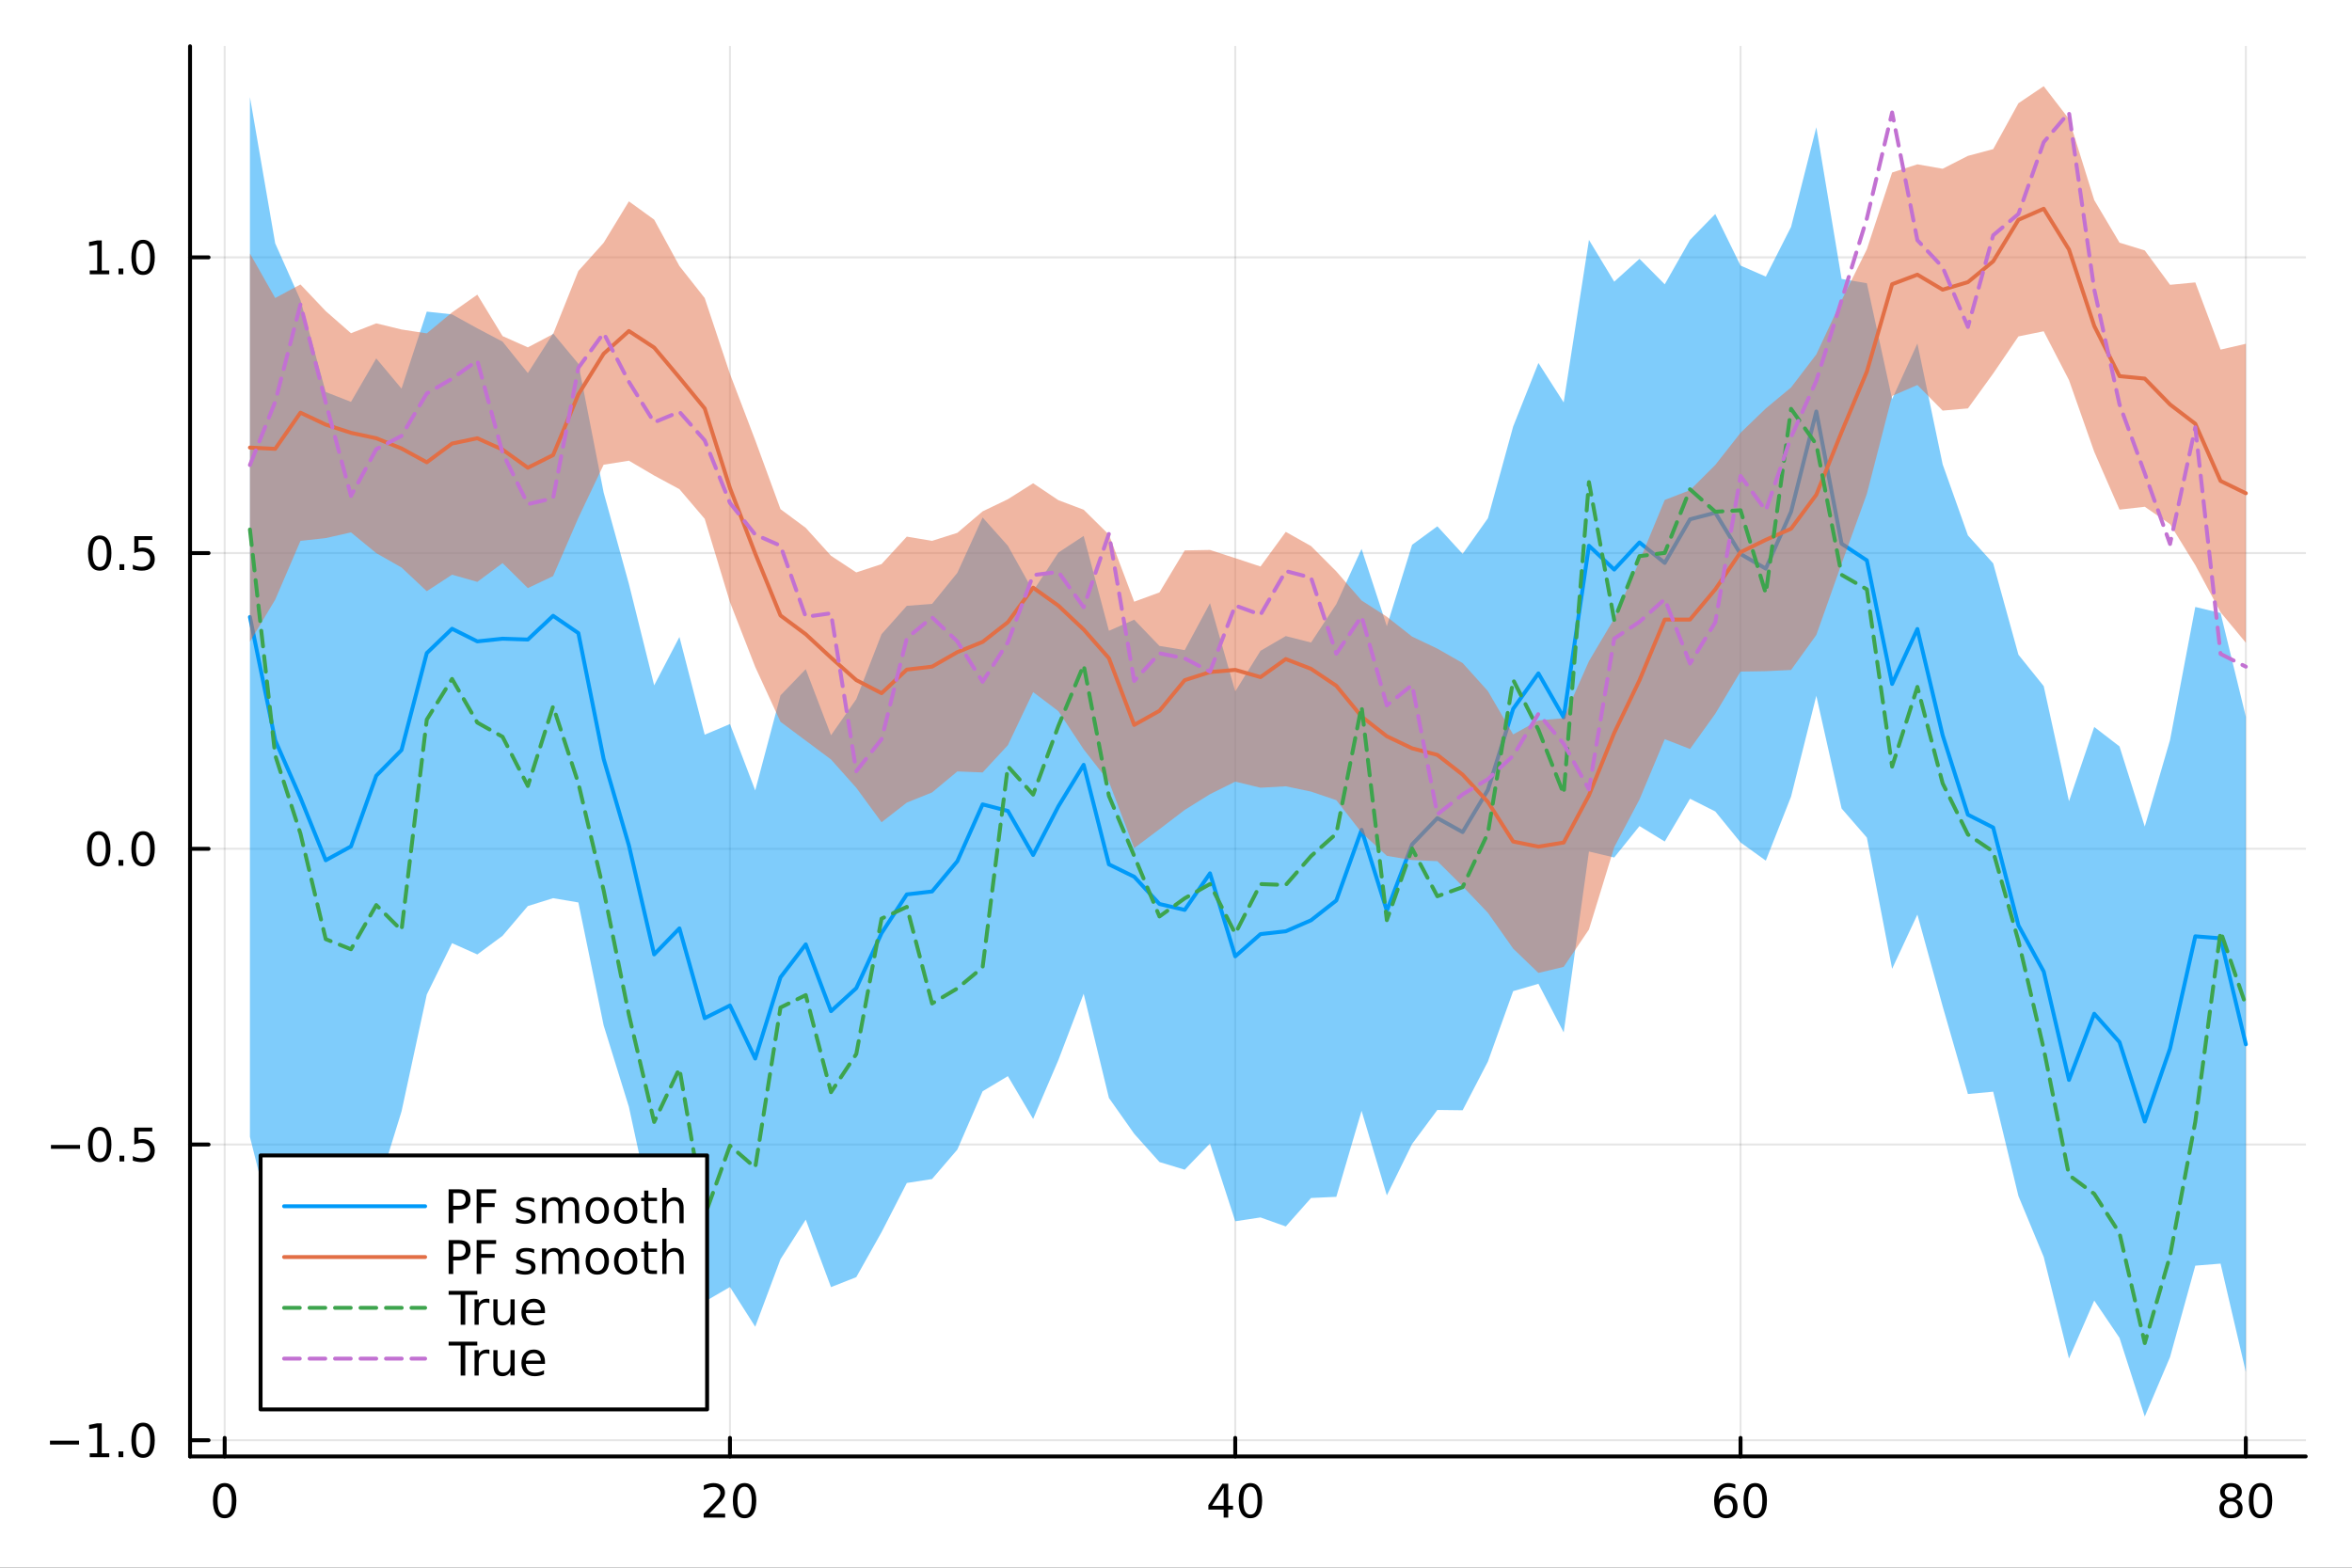 <?xml version="1.0" encoding="utf-8"?>
<svg xmlns="http://www.w3.org/2000/svg" xmlns:xlink="http://www.w3.org/1999/xlink" width="600" height="400" viewBox="0 0 2400 1600">
<rect x="0" y="0" width="2400" height="1600" fill="#333333" stroke="none"/>
<defs>
  <clipPath id="clip990">
    <rect x="0" y="0" width="2400" height="1600"/>
  </clipPath>
</defs>
<path clip-path="url(#clip990)" d="M0 1600 L2400 1600 L2400 0 L0 0  Z" fill="#ffffff" fill-rule="evenodd" fill-opacity="1"/>
<defs>
  <clipPath id="clip991">
    <rect x="480" y="0" width="1681" height="1600"/>
  </clipPath>
</defs>
<path clip-path="url(#clip990)" d="M193.936 1486.45 L2352.76 1486.45 L2352.76 47.244 L193.936 47.244  Z" fill="#ffffff" fill-rule="evenodd" fill-opacity="1"/>
<defs>
  <clipPath id="clip992">
    <rect x="193" y="47" width="2160" height="1440"/>
  </clipPath>
</defs>
<polyline clip-path="url(#clip992)" style="stroke:#000000; stroke-linecap:round; stroke-linejoin:round; stroke-width:2; stroke-opacity:0.1; fill:none" points="229.255,1486.45 229.255,47.244 "/>
<polyline clip-path="url(#clip992)" style="stroke:#000000; stroke-linecap:round; stroke-linejoin:round; stroke-width:2; stroke-opacity:0.1; fill:none" points="744.855,1486.45 744.855,47.244 "/>
<polyline clip-path="url(#clip992)" style="stroke:#000000; stroke-linecap:round; stroke-linejoin:round; stroke-width:2; stroke-opacity:0.1; fill:none" points="1260.46,1486.45 1260.46,47.244 "/>
<polyline clip-path="url(#clip992)" style="stroke:#000000; stroke-linecap:round; stroke-linejoin:round; stroke-width:2; stroke-opacity:0.1; fill:none" points="1776.06,1486.45 1776.06,47.244 "/>
<polyline clip-path="url(#clip992)" style="stroke:#000000; stroke-linecap:round; stroke-linejoin:round; stroke-width:2; stroke-opacity:0.1; fill:none" points="2291.66,1486.45 2291.66,47.244 "/>
<polyline clip-path="url(#clip992)" style="stroke:#000000; stroke-linecap:round; stroke-linejoin:round; stroke-width:2; stroke-opacity:0.1; fill:none" points="193.936,1469.93 2352.76,1469.93 "/>
<polyline clip-path="url(#clip992)" style="stroke:#000000; stroke-linecap:round; stroke-linejoin:round; stroke-width:2; stroke-opacity:0.1; fill:none" points="193.936,1168.11 2352.76,1168.11 "/>
<polyline clip-path="url(#clip992)" style="stroke:#000000; stroke-linecap:round; stroke-linejoin:round; stroke-width:2; stroke-opacity:0.1; fill:none" points="193.936,866.292 2352.76,866.292 "/>
<polyline clip-path="url(#clip992)" style="stroke:#000000; stroke-linecap:round; stroke-linejoin:round; stroke-width:2; stroke-opacity:0.1; fill:none" points="193.936,564.473 2352.76,564.473 "/>
<polyline clip-path="url(#clip992)" style="stroke:#000000; stroke-linecap:round; stroke-linejoin:round; stroke-width:2; stroke-opacity:0.1; fill:none" points="193.936,262.654 2352.76,262.654 "/>
<polyline clip-path="url(#clip990)" style="stroke:#000000; stroke-linecap:round; stroke-linejoin:round; stroke-width:4; stroke-opacity:1; fill:none" points="193.936,1486.45 2352.76,1486.45 "/>
<polyline clip-path="url(#clip990)" style="stroke:#000000; stroke-linecap:round; stroke-linejoin:round; stroke-width:4; stroke-opacity:1; fill:none" points="229.255,1486.45 229.255,1467.55 "/>
<polyline clip-path="url(#clip990)" style="stroke:#000000; stroke-linecap:round; stroke-linejoin:round; stroke-width:4; stroke-opacity:1; fill:none" points="744.855,1486.45 744.855,1467.55 "/>
<polyline clip-path="url(#clip990)" style="stroke:#000000; stroke-linecap:round; stroke-linejoin:round; stroke-width:4; stroke-opacity:1; fill:none" points="1260.46,1486.45 1260.46,1467.55 "/>
<polyline clip-path="url(#clip990)" style="stroke:#000000; stroke-linecap:round; stroke-linejoin:round; stroke-width:4; stroke-opacity:1; fill:none" points="1776.06,1486.45 1776.06,1467.55 "/>
<polyline clip-path="url(#clip990)" style="stroke:#000000; stroke-linecap:round; stroke-linejoin:round; stroke-width:4; stroke-opacity:1; fill:none" points="2291.66,1486.45 2291.66,1467.55 "/>
<path clip-path="url(#clip990)" d="M229.255 1517.37 Q225.644 1517.37 223.815 1520.93 Q222.009 1524.47 222.009 1531.6 Q222.009 1538.71 223.815 1542.27 Q225.644 1545.82 229.255 1545.82 Q232.889 1545.82 234.694 1542.27 Q236.523 1538.71 236.523 1531.6 Q236.523 1524.47 234.694 1520.93 Q232.889 1517.37 229.255 1517.37 M229.255 1513.66 Q235.065 1513.66 238.12 1518.27 Q241.199 1522.85 241.199 1531.6 Q241.199 1540.33 238.12 1544.94 Q235.065 1549.52 229.255 1549.52 Q223.444 1549.52 220.366 1544.94 Q217.31 1540.33 217.31 1531.6 Q217.31 1522.85 220.366 1518.27 Q223.444 1513.66 229.255 1513.66 Z" fill="#000000" fill-rule="nonzero" fill-opacity="1" /><path clip-path="url(#clip990)" d="M723.629 1544.91 L739.948 1544.91 L739.948 1548.85 L718.004 1548.85 L718.004 1544.91 Q720.666 1542.16 725.249 1537.53 Q729.855 1532.88 731.036 1531.53 Q733.281 1529.01 734.161 1527.27 Q735.064 1525.51 735.064 1523.82 Q735.064 1521.07 733.119 1519.33 Q731.198 1517.6 728.096 1517.6 Q725.897 1517.6 723.443 1518.36 Q721.013 1519.13 718.235 1520.68 L718.235 1515.95 Q721.059 1514.82 723.513 1514.24 Q725.967 1513.66 728.004 1513.66 Q733.374 1513.66 736.568 1516.35 Q739.763 1519.03 739.763 1523.52 Q739.763 1525.65 738.953 1527.57 Q738.166 1529.47 736.059 1532.07 Q735.48 1532.74 732.379 1535.95 Q729.277 1539.15 723.629 1544.91 Z" fill="#000000" fill-rule="nonzero" fill-opacity="1" /><path clip-path="url(#clip990)" d="M759.763 1517.37 Q756.152 1517.37 754.323 1520.93 Q752.517 1524.47 752.517 1531.6 Q752.517 1538.71 754.323 1542.27 Q756.152 1545.82 759.763 1545.82 Q763.397 1545.82 765.202 1542.27 Q767.031 1538.71 767.031 1531.6 Q767.031 1524.47 765.202 1520.93 Q763.397 1517.37 759.763 1517.37 M759.763 1513.66 Q765.573 1513.66 768.628 1518.27 Q771.707 1522.85 771.707 1531.6 Q771.707 1540.33 768.628 1544.94 Q765.573 1549.52 759.763 1549.52 Q753.952 1549.52 750.874 1544.94 Q747.818 1540.33 747.818 1531.6 Q747.818 1522.85 750.874 1518.27 Q753.952 1513.66 759.763 1513.66 Z" fill="#000000" fill-rule="nonzero" fill-opacity="1" /><path clip-path="url(#clip990)" d="M1248.63 1518.36 L1236.82 1536.81 L1248.63 1536.81 L1248.63 1518.36 M1247.4 1514.29 L1253.28 1514.29 L1253.28 1536.81 L1258.21 1536.81 L1258.21 1540.7 L1253.28 1540.7 L1253.28 1548.85 L1248.63 1548.85 L1248.63 1540.7 L1233.03 1540.7 L1233.03 1536.19 L1247.4 1514.29 Z" fill="#000000" fill-rule="nonzero" fill-opacity="1" /><path clip-path="url(#clip990)" d="M1275.94 1517.37 Q1272.33 1517.37 1270.5 1520.93 Q1268.7 1524.47 1268.7 1531.6 Q1268.7 1538.71 1270.5 1542.27 Q1272.33 1545.82 1275.94 1545.82 Q1279.58 1545.82 1281.38 1542.27 Q1283.21 1538.71 1283.21 1531.6 Q1283.21 1524.47 1281.38 1520.93 Q1279.58 1517.37 1275.94 1517.37 M1275.94 1513.66 Q1281.75 1513.66 1284.81 1518.27 Q1287.89 1522.85 1287.89 1531.6 Q1287.89 1540.33 1284.81 1544.94 Q1281.75 1549.52 1275.94 1549.52 Q1270.13 1549.52 1267.05 1544.94 Q1264 1540.33 1264 1531.6 Q1264 1522.85 1267.05 1518.27 Q1270.13 1513.66 1275.94 1513.66 Z" fill="#000000" fill-rule="nonzero" fill-opacity="1" /><path clip-path="url(#clip990)" d="M1761.46 1529.7 Q1758.31 1529.7 1756.46 1531.86 Q1754.63 1534.01 1754.63 1537.76 Q1754.63 1541.49 1756.46 1543.66 Q1758.31 1545.82 1761.46 1545.82 Q1764.61 1545.82 1766.44 1543.66 Q1768.29 1541.49 1768.29 1537.76 Q1768.29 1534.01 1766.44 1531.86 Q1764.61 1529.7 1761.46 1529.7 M1770.74 1515.05 L1770.74 1519.31 Q1768.98 1518.48 1767.18 1518.04 Q1765.4 1517.6 1763.64 1517.6 Q1759.01 1517.6 1756.55 1520.72 Q1754.12 1523.85 1753.78 1530.17 Q1755.14 1528.15 1757.2 1527.09 Q1759.26 1526 1761.74 1526 Q1766.95 1526 1769.96 1529.17 Q1772.99 1532.32 1772.99 1537.76 Q1772.99 1543.08 1769.84 1546.3 Q1766.69 1549.52 1761.46 1549.52 Q1755.47 1549.52 1752.3 1544.94 Q1749.12 1540.33 1749.12 1531.6 Q1749.12 1523.41 1753.01 1518.55 Q1756.9 1513.66 1763.45 1513.66 Q1765.21 1513.66 1766.99 1514.01 Q1768.8 1514.36 1770.74 1515.05 Z" fill="#000000" fill-rule="nonzero" fill-opacity="1" /><path clip-path="url(#clip990)" d="M1791.04 1517.37 Q1787.43 1517.37 1785.61 1520.93 Q1783.8 1524.47 1783.8 1531.6 Q1783.8 1538.71 1785.61 1542.27 Q1787.43 1545.82 1791.04 1545.82 Q1794.68 1545.82 1796.48 1542.27 Q1798.31 1538.71 1798.31 1531.6 Q1798.31 1524.47 1796.48 1520.93 Q1794.68 1517.37 1791.04 1517.37 M1791.04 1513.66 Q1796.86 1513.66 1799.91 1518.27 Q1802.99 1522.85 1802.99 1531.6 Q1802.99 1540.33 1799.91 1544.94 Q1796.86 1549.52 1791.04 1549.52 Q1785.23 1549.52 1782.16 1544.94 Q1779.1 1540.33 1779.1 1531.6 Q1779.1 1522.85 1782.16 1518.27 Q1785.23 1513.66 1791.04 1513.66 Z" fill="#000000" fill-rule="nonzero" fill-opacity="1" /><path clip-path="url(#clip990)" d="M2276.53 1532.44 Q2273.2 1532.44 2271.28 1534.22 Q2269.38 1536 2269.38 1539.13 Q2269.38 1542.25 2271.28 1544.03 Q2273.2 1545.82 2276.53 1545.82 Q2279.86 1545.82 2281.78 1544.03 Q2283.71 1542.23 2283.71 1539.13 Q2283.71 1536 2281.78 1534.22 Q2279.89 1532.44 2276.53 1532.44 M2271.85 1530.45 Q2268.84 1529.7 2267.16 1527.64 Q2265.49 1525.58 2265.49 1522.62 Q2265.49 1518.48 2268.43 1516.07 Q2271.39 1513.66 2276.53 1513.66 Q2281.69 1513.66 2284.63 1516.07 Q2287.57 1518.48 2287.57 1522.62 Q2287.57 1525.58 2285.88 1527.64 Q2284.22 1529.7 2281.23 1530.45 Q2284.61 1531.23 2286.48 1533.52 Q2288.38 1535.82 2288.38 1539.13 Q2288.38 1544.15 2285.3 1546.83 Q2282.25 1549.52 2276.53 1549.52 Q2270.81 1549.52 2267.73 1546.83 Q2264.68 1544.15 2264.68 1539.13 Q2264.68 1535.82 2266.58 1533.52 Q2268.47 1531.23 2271.85 1530.45 M2270.14 1523.06 Q2270.14 1525.75 2271.81 1527.25 Q2273.5 1528.76 2276.53 1528.76 Q2279.54 1528.76 2281.23 1527.25 Q2282.94 1525.75 2282.94 1523.06 Q2282.94 1520.38 2281.23 1518.87 Q2279.54 1517.37 2276.53 1517.37 Q2273.5 1517.37 2271.81 1518.87 Q2270.14 1520.38 2270.14 1523.06 Z" fill="#000000" fill-rule="nonzero" fill-opacity="1" /><path clip-path="url(#clip990)" d="M2306.69 1517.37 Q2303.08 1517.37 2301.25 1520.93 Q2299.45 1524.47 2299.45 1531.6 Q2299.45 1538.71 2301.25 1542.27 Q2303.08 1545.82 2306.69 1545.82 Q2310.33 1545.82 2312.13 1542.27 Q2313.96 1538.71 2313.96 1531.6 Q2313.96 1524.47 2312.13 1520.93 Q2310.33 1517.37 2306.69 1517.37 M2306.69 1513.66 Q2312.5 1513.66 2315.56 1518.27 Q2318.64 1522.85 2318.64 1531.6 Q2318.64 1540.33 2315.56 1544.94 Q2312.5 1549.52 2306.69 1549.52 Q2300.88 1549.52 2297.8 1544.94 Q2294.75 1540.33 2294.75 1531.6 Q2294.75 1522.85 2297.8 1518.27 Q2300.88 1513.66 2306.69 1513.66 Z" fill="#000000" fill-rule="nonzero" fill-opacity="1" /><polyline clip-path="url(#clip990)" style="stroke:#000000; stroke-linecap:round; stroke-linejoin:round; stroke-width:4; stroke-opacity:1; fill:none" points="193.936,1486.45 193.936,47.244 "/>
<polyline clip-path="url(#clip990)" style="stroke:#000000; stroke-linecap:round; stroke-linejoin:round; stroke-width:4; stroke-opacity:1; fill:none" points="193.936,1469.93 212.834,1469.93 "/>
<polyline clip-path="url(#clip990)" style="stroke:#000000; stroke-linecap:round; stroke-linejoin:round; stroke-width:4; stroke-opacity:1; fill:none" points="193.936,1168.11 212.834,1168.11 "/>
<polyline clip-path="url(#clip990)" style="stroke:#000000; stroke-linecap:round; stroke-linejoin:round; stroke-width:4; stroke-opacity:1; fill:none" points="193.936,866.292 212.834,866.292 "/>
<polyline clip-path="url(#clip990)" style="stroke:#000000; stroke-linecap:round; stroke-linejoin:round; stroke-width:4; stroke-opacity:1; fill:none" points="193.936,564.473 212.834,564.473 "/>
<polyline clip-path="url(#clip990)" style="stroke:#000000; stroke-linecap:round; stroke-linejoin:round; stroke-width:4; stroke-opacity:1; fill:none" points="193.936,262.654 212.834,262.654 "/>
<path clip-path="url(#clip990)" d="M50.992 1470.38 L80.668 1470.38 L80.668 1474.32 L50.992 1474.32 L50.992 1470.38 Z" fill="#000000" fill-rule="nonzero" fill-opacity="1" /><path clip-path="url(#clip990)" d="M91.571 1483.28 L99.21 1483.28 L99.21 1456.91 L90.899 1458.58 L90.899 1454.32 L99.163 1452.65 L103.839 1452.65 L103.839 1483.28 L111.478 1483.28 L111.478 1487.21 L91.571 1487.21 L91.571 1483.28 Z" fill="#000000" fill-rule="nonzero" fill-opacity="1" /><path clip-path="url(#clip990)" d="M120.922 1481.33 L125.807 1481.33 L125.807 1487.21 L120.922 1487.21 L120.922 1481.33 Z" fill="#000000" fill-rule="nonzero" fill-opacity="1" /><path clip-path="url(#clip990)" d="M145.992 1455.73 Q142.381 1455.73 140.552 1459.29 Q138.746 1462.84 138.746 1469.97 Q138.746 1477.07 140.552 1480.64 Q142.381 1484.18 145.992 1484.18 Q149.626 1484.18 151.431 1480.64 Q153.26 1477.07 153.26 1469.97 Q153.26 1462.84 151.431 1459.29 Q149.626 1455.73 145.992 1455.73 M145.992 1452.03 Q151.802 1452.03 154.857 1456.63 Q157.936 1461.22 157.936 1469.97 Q157.936 1478.69 154.857 1483.3 Q151.802 1487.88 145.992 1487.88 Q140.181 1487.88 137.103 1483.3 Q134.047 1478.69 134.047 1469.97 Q134.047 1461.22 137.103 1456.63 Q140.181 1452.03 145.992 1452.03 Z" fill="#000000" fill-rule="nonzero" fill-opacity="1" /><path clip-path="url(#clip990)" d="M51.987 1168.56 L81.663 1168.56 L81.663 1172.5 L51.987 1172.5 L51.987 1168.56 Z" fill="#000000" fill-rule="nonzero" fill-opacity="1" /><path clip-path="url(#clip990)" d="M101.756 1153.91 Q98.145 1153.91 96.316 1157.48 Q94.51 1161.02 94.51 1168.15 Q94.51 1175.25 96.316 1178.82 Q98.145 1182.36 101.756 1182.36 Q105.39 1182.36 107.196 1178.82 Q109.024 1175.25 109.024 1168.15 Q109.024 1161.02 107.196 1157.48 Q105.39 1153.91 101.756 1153.91 M101.756 1150.21 Q107.566 1150.21 110.621 1154.81 Q113.7 1159.4 113.7 1168.15 Q113.7 1176.87 110.621 1181.48 Q107.566 1186.06 101.756 1186.06 Q95.946 1186.06 92.867 1181.48 Q89.811 1176.87 89.811 1168.15 Q89.811 1159.4 92.867 1154.81 Q95.946 1150.21 101.756 1150.21 Z" fill="#000000" fill-rule="nonzero" fill-opacity="1" /><path clip-path="url(#clip990)" d="M121.918 1179.51 L126.802 1179.51 L126.802 1185.39 L121.918 1185.39 L121.918 1179.51 Z" fill="#000000" fill-rule="nonzero" fill-opacity="1" /><path clip-path="url(#clip990)" d="M137.033 1150.83 L155.39 1150.83 L155.39 1154.77 L141.316 1154.77 L141.316 1163.24 Q142.334 1162.89 143.353 1162.73 Q144.371 1162.54 145.39 1162.54 Q151.177 1162.54 154.556 1165.72 Q157.936 1168.89 157.936 1174.3 Q157.936 1179.88 154.464 1182.98 Q150.992 1186.06 144.672 1186.06 Q142.496 1186.06 140.228 1185.69 Q137.982 1185.32 135.575 1184.58 L135.575 1179.88 Q137.658 1181.02 139.881 1181.57 Q142.103 1182.13 144.58 1182.13 Q148.584 1182.13 150.922 1180.02 Q153.26 1177.91 153.26 1174.3 Q153.26 1170.69 150.922 1168.59 Q148.584 1166.48 144.58 1166.48 Q142.705 1166.48 140.83 1166.9 Q138.978 1167.31 137.033 1168.19 L137.033 1150.83 Z" fill="#000000" fill-rule="nonzero" fill-opacity="1" /><path clip-path="url(#clip990)" d="M100.76 852.091 Q97.149 852.091 95.321 855.656 Q93.515 859.198 93.515 866.327 Q93.515 873.434 95.321 876.998 Q97.149 880.54 100.76 880.54 Q104.395 880.54 106.2 876.998 Q108.029 873.434 108.029 866.327 Q108.029 859.198 106.2 855.656 Q104.395 852.091 100.76 852.091 M100.76 848.387 Q106.571 848.387 109.626 852.994 Q112.705 857.577 112.705 866.327 Q112.705 875.054 109.626 879.66 Q106.571 884.244 100.76 884.244 Q94.95 884.244 91.871 879.66 Q88.816 875.054 88.816 866.327 Q88.816 857.577 91.871 852.994 Q94.95 848.387 100.76 848.387 Z" fill="#000000" fill-rule="nonzero" fill-opacity="1" /><path clip-path="url(#clip990)" d="M120.922 877.693 L125.807 877.693 L125.807 883.572 L120.922 883.572 L120.922 877.693 Z" fill="#000000" fill-rule="nonzero" fill-opacity="1" /><path clip-path="url(#clip990)" d="M145.992 852.091 Q142.381 852.091 140.552 855.656 Q138.746 859.198 138.746 866.327 Q138.746 873.434 140.552 876.998 Q142.381 880.54 145.992 880.54 Q149.626 880.54 151.431 876.998 Q153.26 873.434 153.26 866.327 Q153.26 859.198 151.431 855.656 Q149.626 852.091 145.992 852.091 M145.992 848.387 Q151.802 848.387 154.857 852.994 Q157.936 857.577 157.936 866.327 Q157.936 875.054 154.857 879.66 Q151.802 884.244 145.992 884.244 Q140.181 884.244 137.103 879.66 Q134.047 875.054 134.047 866.327 Q134.047 857.577 137.103 852.994 Q140.181 848.387 145.992 848.387 Z" fill="#000000" fill-rule="nonzero" fill-opacity="1" /><path clip-path="url(#clip990)" d="M101.756 550.272 Q98.145 550.272 96.316 553.837 Q94.51 557.378 94.51 564.508 Q94.51 571.614 96.316 575.179 Q98.145 578.721 101.756 578.721 Q105.39 578.721 107.196 575.179 Q109.024 571.614 109.024 564.508 Q109.024 557.378 107.196 553.837 Q105.39 550.272 101.756 550.272 M101.756 546.568 Q107.566 546.568 110.621 551.175 Q113.7 555.758 113.7 564.508 Q113.7 573.235 110.621 577.841 Q107.566 582.424 101.756 582.424 Q95.946 582.424 92.867 577.841 Q89.811 573.235 89.811 564.508 Q89.811 555.758 92.867 551.175 Q95.946 546.568 101.756 546.568 Z" fill="#000000" fill-rule="nonzero" fill-opacity="1" /><path clip-path="url(#clip990)" d="M121.918 575.874 L126.802 575.874 L126.802 581.753 L121.918 581.753 L121.918 575.874 Z" fill="#000000" fill-rule="nonzero" fill-opacity="1" /><path clip-path="url(#clip990)" d="M137.033 547.193 L155.39 547.193 L155.39 551.128 L141.316 551.128 L141.316 559.601 Q142.334 559.253 143.353 559.091 Q144.371 558.906 145.39 558.906 Q151.177 558.906 154.556 562.077 Q157.936 565.249 157.936 570.665 Q157.936 576.244 154.464 579.346 Q150.992 582.424 144.672 582.424 Q142.496 582.424 140.228 582.054 Q137.982 581.684 135.575 580.943 L135.575 576.244 Q137.658 577.378 139.881 577.934 Q142.103 578.489 144.58 578.489 Q148.584 578.489 150.922 576.383 Q153.26 574.276 153.26 570.665 Q153.26 567.054 150.922 564.948 Q148.584 562.841 144.58 562.841 Q142.705 562.841 140.83 563.258 Q138.978 563.675 137.033 564.554 L137.033 547.193 Z" fill="#000000" fill-rule="nonzero" fill-opacity="1" /><path clip-path="url(#clip990)" d="M91.571 275.999 L99.21 275.999 L99.21 249.633 L90.899 251.3 L90.899 247.041 L99.163 245.374 L103.839 245.374 L103.839 275.999 L111.478 275.999 L111.478 279.934 L91.571 279.934 L91.571 275.999 Z" fill="#000000" fill-rule="nonzero" fill-opacity="1" /><path clip-path="url(#clip990)" d="M120.922 274.054 L125.807 274.054 L125.807 279.934 L120.922 279.934 L120.922 274.054 Z" fill="#000000" fill-rule="nonzero" fill-opacity="1" /><path clip-path="url(#clip990)" d="M145.992 248.453 Q142.381 248.453 140.552 252.017 Q138.746 255.559 138.746 262.689 Q138.746 269.795 140.552 273.36 Q142.381 276.902 145.992 276.902 Q149.626 276.902 151.431 273.36 Q153.26 269.795 153.26 262.689 Q153.26 255.559 151.431 252.017 Q149.626 248.453 145.992 248.453 M145.992 244.749 Q151.802 244.749 154.857 249.355 Q157.936 253.939 157.936 262.689 Q157.936 271.415 154.857 276.022 Q151.802 280.605 145.992 280.605 Q140.181 280.605 137.103 276.022 Q134.047 271.415 134.047 262.689 Q134.047 253.939 137.103 249.355 Q140.181 244.749 145.992 244.749 Z" fill="#000000" fill-rule="nonzero" fill-opacity="1" /><path clip-path="url(#clip992)" d="M255.035 1160.36 L280.815 1262.73 L306.595 1322.26 L332.375 1355.92 L358.155 1317.57 L383.935 1217.66 L409.715 1134.37 L435.495 1015.03 L461.275 962.588 L487.055 974.121 L512.835 955.057 L538.615 924.729 L564.395 916.691 L590.175 921.053 L615.955 1046.48 L641.735 1129.72 L667.515 1248.71 L693.295 1244.89 L719.075 1328.47 L744.855 1313.53 L770.635 1354.08 L796.415 1285.21 L822.195 1244.74 L847.975 1313.65 L873.755 1303.46 L899.535 1257.57 L925.316 1207.37 L951.096 1203.33 L976.876 1173.27 L1002.66 1113.78 L1028.44 1098.33 L1054.22 1142.03 L1080 1081.86 L1105.78 1014.22 L1131.56 1120.59 L1157.34 1157.14 L1183.12 1185.99 L1208.9 1193.8 L1234.68 1167.08 L1260.46 1246.43 L1286.24 1242.52 L1312.02 1251.74 L1337.8 1222.67 L1363.58 1221.5 L1389.36 1133.72 L1415.14 1220.02 L1440.92 1167.53 L1466.7 1132.82 L1492.48 1133.14 L1518.26 1083.46 L1544.04 1011.57 L1569.82 1004.07 L1595.6 1053.68 L1621.38 869.081 L1647.16 875.167 L1672.94 843.099 L1698.72 858.851 L1724.5 815.19 L1750.28 828.185 L1776.06 859.82 L1801.84 878.39 L1827.62 812.994 L1853.4 710.125 L1879.18 825.142 L1904.96 854.849 L1930.74 988.766 L1956.52 933.385 L1982.3 1027.02 L2008.08 1116.55 L2033.86 1114.2 L2059.64 1220.75 L2085.42 1282.82 L2111.2 1386.59 L2136.98 1327.33 L2162.76 1365.44 L2188.54 1445.72 L2214.32 1385.07 L2240.1 1291.74 L2265.88 1289.67 L2291.66 1400.23 L2291.66 731.423 L2265.88 625.65 L2240.1 619.473 L2214.32 755.296 L2188.54 843.596 L2162.76 761.795 L2136.98 741.945 L2111.2 817.769 L2085.42 700.272 L2059.64 668.208 L2033.86 574.966 L2008.08 546.425 L1982.3 473.901 L1956.52 350.551 L1930.74 407.31 L1904.96 289.064 L1879.18 284.677 L1853.4 129.862 L1827.62 231.535 L1801.84 282.301 L1776.06 271.034 L1750.28 218.449 L1724.5 244.816 L1698.72 290.182 L1672.94 264.163 L1647.16 287.488 L1621.38 244.86 L1595.6 410.743 L1569.82 370.451 L1544.04 435.319 L1518.26 528.945 L1492.48 565.295 L1466.7 537.149 L1440.92 556.018 L1415.14 639.144 L1389.36 560.232 L1363.58 616.596 L1337.8 655.776 L1312.02 649.188 L1286.24 664.194 L1260.46 705.653 L1234.68 615.581 L1208.9 663.516 L1183.12 659.234 L1157.34 632.453 L1131.56 643.792 L1105.78 546.949 L1080 563.912 L1054.22 603.199 L1028.44 556.986 L1002.66 528.142 L976.876 584.603 L951.096 616.351 L925.316 618.303 L899.535 647.242 L873.755 713.544 L847.975 750.412 L822.195 682.945 L796.415 709.705 L770.635 806.722 L744.855 738.958 L719.075 749.841 L693.295 650.097 L667.515 699.479 L641.735 595.966 L615.955 502.649 L590.175 371.234 L564.395 340.299 L538.615 380.736 L512.835 348.678 L487.055 335.103 L461.275 320.841 L435.495 318.047 L409.715 396.63 L383.935 365.771 L358.155 410.147 L332.375 400.075 L306.595 306.278 L280.815 248.35 L255.035 99.067  Z" fill="#009af9" fill-rule="evenodd" fill-opacity="0.5"/>
<polyline clip-path="url(#clip992)" style="stroke:#009af9; stroke-linecap:round; stroke-linejoin:round; stroke-width:4; stroke-opacity:1; fill:none" points="255.035,629.714 280.815,755.539 306.595,814.268 332.375,877.997 358.155,863.861 383.935,791.713 409.715,765.498 435.495,666.539 461.275,641.714 487.055,654.612 512.835,651.867 538.615,652.733 564.395,628.495 590.175,646.144 615.955,774.562 641.735,862.844 667.515,974.093 693.295,947.495 719.075,1039.15 744.855,1026.25 770.635,1080.4 796.415,997.456 822.195,963.842 847.975,1032.03 873.755,1008.5 899.535,952.405 925.316,912.836 951.096,909.839 976.876,878.937 1002.66,820.959 1028.44,827.66 1054.22,872.615 1080,822.887 1105.78,780.586 1131.56,882.19 1157.34,894.799 1183.12,922.613 1208.9,928.656 1234.68,891.329 1260.46,976.041 1286.24,953.355 1312.02,950.462 1337.8,939.225 1363.58,919.048 1389.36,846.978 1415.14,929.582 1440.92,861.774 1466.7,834.986 1492.48,849.216 1518.26,806.2 1544.04,723.444 1569.82,687.261 1595.6,732.213 1621.38,556.971 1647.16,581.328 1672.94,553.631 1698.72,574.517 1724.5,530.003 1750.28,523.317 1776.06,565.427 1801.84,580.346 1827.62,522.265 1853.4,419.993 1879.18,554.909 1904.96,571.956 1930.74,698.038 1956.52,641.968 1982.3,750.462 2008.08,831.487 2033.86,844.581 2059.64,944.479 2085.42,991.546 2111.2,1102.18 2136.98,1034.64 2162.76,1063.62 2188.54,1144.66 2214.32,1070.18 2240.1,955.604 2265.88,957.662 2291.66,1065.83 "/>
<path clip-path="url(#clip992)" d="M255.035 654.897 L280.815 612.047 L306.595 552.041 L332.375 549.181 L358.155 543.372 L383.935 564.527 L409.715 579.186 L435.495 603.399 L461.275 586.535 L487.055 593.864 L512.835 574.704 L538.615 600.224 L564.395 587.97 L590.175 528.476 L615.955 474.291 L641.735 470.188 L667.515 485.328 L693.295 499.252 L719.075 529.522 L744.855 614.528 L770.635 680.677 L796.415 736.682 L822.195 755.893 L847.975 775.143 L873.755 804.03 L899.535 839.207 L925.316 819.149 L951.096 808.754 L976.876 787.327 L1002.66 788.359 L1028.44 760.543 L1054.22 706.346 L1080 725.851 L1105.78 764.771 L1131.56 797.877 L1157.34 865.624 L1183.12 846.285 L1208.9 826.61 L1234.68 810.561 L1260.46 797.729 L1286.24 803.96 L1312.02 802.503 L1337.8 807.915 L1363.58 816.677 L1389.36 849.775 L1415.14 873.486 L1440.92 877.802 L1466.7 878.918 L1492.48 904.579 L1518.26 931.63 L1544.04 968.166 L1569.82 992.977 L1595.6 986.802 L1621.38 948.649 L1647.16 864.719 L1672.94 815.958 L1698.72 754.394 L1724.5 764.43 L1750.28 728.493 L1776.06 685.437 L1801.84 685.007 L1827.62 683.779 L1853.4 648.05 L1879.18 575.357 L1904.96 504.081 L1930.74 404.081 L1956.52 392.939 L1982.3 419.063 L2008.08 416.831 L2033.86 381.2 L2059.64 343.342 L2085.42 338.1 L2111.2 387.91 L2136.98 461.115 L2162.76 520.139 L2188.54 517.208 L2214.32 534.951 L2240.1 576.765 L2265.88 624.866 L2291.66 655.976 L2291.66 350.862 L2265.88 356.837 L2240.1 288.239 L2214.32 290.675 L2188.54 255.591 L2162.76 247.66 L2136.98 204.199 L2111.2 121.435 L2085.42 87.976 L2059.64 105.346 L2033.86 152.209 L2008.08 159.077 L1982.3 172.238 L1956.52 167.706 L1930.74 176.066 L1904.96 254.387 L1879.18 306.488 L1853.4 361.68 L1827.62 395.438 L1801.84 416.869 L1776.06 441.743 L1750.28 474.521 L1724.5 500.267 L1698.72 510.26 L1672.94 572.585 L1647.16 631.298 L1621.38 674.762 L1595.6 733.043 L1569.82 735.252 L1544.04 749.575 L1518.26 705.345 L1492.48 676.705 L1466.7 662.005 L1440.92 649.712 L1415.14 629.433 L1389.36 612.852 L1363.58 583.158 L1337.8 557.321 L1312.02 542.818 L1286.24 578.177 L1260.46 569.659 L1234.68 561.279 L1208.9 561.737 L1183.12 604.625 L1157.34 614.103 L1131.56 545.668 L1105.78 520.227 L1080 510.495 L1054.22 493.213 L1028.44 509.508 L1002.66 521.903 L976.876 543.824 L951.096 551.989 L925.316 547.694 L899.535 575.741 L873.755 584.218 L847.975 567.243 L822.195 538.737 L796.415 519.627 L770.635 449.267 L744.855 381.615 L719.075 304.175 L693.295 271.512 L667.515 224.169 L641.735 205.491 L615.955 247.822 L590.175 276.544 L564.395 340.951 L538.615 354.512 L512.835 343.027 L487.055 300.731 L461.275 318.859 L435.495 340.25 L409.715 336.274 L383.935 330.017 L358.155 340.099 L332.375 317.518 L306.595 290.326 L280.815 304.151 L255.035 258.695  Z" fill="#e26f46" fill-rule="evenodd" fill-opacity="0.5"/>
<polyline clip-path="url(#clip992)" style="stroke:#e26f46; stroke-linecap:round; stroke-linejoin:round; stroke-width:4; stroke-opacity:1; fill:none" points="255.035,456.796 280.815,458.099 306.595,421.183 332.375,433.349 358.155,441.735 383.935,447.272 409.715,457.73 435.495,471.824 461.275,452.697 487.055,447.298 512.835,458.866 538.615,477.368 564.395,464.46 590.175,402.51 615.955,361.056 641.735,337.839 667.515,354.748 693.295,385.382 719.075,416.849 744.855,498.071 770.635,564.972 796.415,628.154 822.195,647.315 847.975,671.193 873.755,694.124 899.535,707.474 925.316,683.421 951.096,680.371 976.876,665.575 1002.66,655.131 1028.44,635.026 1054.22,599.78 1080,618.173 1105.78,642.499 1131.56,671.772 1157.34,739.863 1183.12,725.455 1208.9,694.173 1234.68,685.92 1260.46,683.694 1286.24,691.069 1312.02,672.66 1337.8,682.618 1363.58,699.917 1389.36,731.313 1415.14,751.459 1440.92,763.757 1466.7,770.462 1492.48,790.642 1518.26,818.487 1544.04,858.87 1569.82,864.114 1595.6,859.923 1621.38,811.706 1647.16,748.009 1672.94,694.271 1698.72,632.327 1724.5,632.349 1750.28,601.507 1776.06,563.59 1801.84,550.938 1827.62,539.608 1853.4,504.865 1879.18,440.922 1904.96,379.234 1930.74,290.074 1956.52,280.322 1982.3,295.651 2008.08,287.954 2033.86,266.704 2059.64,224.344 2085.42,213.038 2111.2,254.673 2136.98,332.657 2162.76,383.899 2188.54,386.4 2214.32,412.813 2240.1,432.502 2265.88,490.851 2291.66,503.419 "/>
<polyline clip-path="url(#clip992)" style="stroke:#3da44d; stroke-linecap:round; stroke-linejoin:round; stroke-width:4; stroke-opacity:1; fill:none" stroke-dasharray="16, 10" points="255.035,540.418 280.815,770.871 306.595,850.853 332.375,958.484 358.155,968.814 383.935,923.707 409.715,949.468 435.495,734.439 461.275,692.931 487.055,737.476 512.835,751.97 538.615,802.199 564.395,720.84 590.175,799.402 615.955,908.629 641.735,1035.64 667.515,1145.08 693.295,1090.44 719.075,1240.89 744.855,1169.28 770.635,1191.72 796.415,1028.31 822.195,1015.6 847.975,1114.7 873.755,1075.74 899.535,937.555 925.316,925.573 951.096,1024.15 976.876,1008.8 1002.66,987.318 1028.44,782.111 1054.22,810.987 1080,740.855 1105.78,678.698 1131.56,812.356 1157.34,873.592 1183.12,935.368 1208.9,916.863 1234.68,902.246 1260.46,952.864 1286.24,902.304 1312.02,903.225 1337.8,873.727 1363.58,850.876 1389.36,720.853 1415.14,939.117 1440.92,866.044 1466.7,914.732 1492.48,905.421 1518.26,850.305 1544.04,693.85 1569.82,744.798 1595.6,810.334 1621.38,492.065 1647.16,632.825 1672.94,567.59 1698.72,564.297 1724.5,499.357 1750.28,522.272 1776.06,520.786 1801.84,605.77 1827.62,417.301 1853.4,453.629 1879.18,586.666 1904.96,601.47 1930.74,782.386 1956.52,701.083 1982.3,799.484 2008.08,851.693 2033.86,869.16 2059.64,960.369 2085.42,1070.39 2111.2,1199.35 2136.98,1218.44 2162.76,1258.51 2188.54,1370.76 2214.32,1281.74 2240.1,1144.94 2265.88,950.606 2291.66,1025.88 "/>
<polyline clip-path="url(#clip992)" style="stroke:#c271d2; stroke-linecap:round; stroke-linejoin:round; stroke-width:4; stroke-opacity:1; fill:none" stroke-dasharray="16, 10" points="255.035,474.602 280.815,410.082 306.595,310.603 332.375,410.817 358.155,506.175 383.935,458.449 409.715,444.884 435.495,401.589 461.275,386.471 487.055,368.026 512.835,462.27 538.615,514.581 564.395,508.482 590.175,375.39 615.955,339.971 641.735,389.677 667.515,431.07 693.295,420.331 719.075,449.434 744.855,513.309 770.635,545.597 796.415,556.961 822.195,629.555 847.975,625.924 873.755,787.112 899.535,754.479 925.316,651.431 951.096,630.023 976.876,654.63 1002.66,695.842 1028.44,655.482 1054.22,586.977 1080,583.676 1105.78,619.73 1131.56,544.782 1157.34,695.008 1183.12,666.73 1208.9,671.943 1234.68,685.437 1260.46,617.999 1286.24,627.403 1312.02,582.814 1337.8,589.575 1363.58,667.228 1389.36,629.018 1415.14,719.942 1440.92,699.059 1466.7,831.203 1492.48,810.773 1518.26,795.217 1544.04,771.357 1569.82,728.524 1595.6,759.03 1621.38,805.691 1647.16,651.749 1672.94,634.636 1698.72,611.488 1724.5,677.261 1750.28,635.15 1776.06,485.76 1801.84,521.031 1827.62,446.126 1853.4,388.6 1879.18,306.399 1904.96,222.939 1930.74,114.805 1956.52,245.139 1982.3,272.742 2008.08,333.701 2033.86,240.136 2059.64,218.354 2085.42,145.107 2111.2,114.884 2136.98,295.449 2162.76,412.7 2188.54,483.131 2214.32,555.182 2240.1,436.151 2265.88,667.406 2291.66,680.409 "/>
<path clip-path="url(#clip990)" d="M265.897 1438.47 L721.546 1438.47 L721.546 1179.27 L265.897 1179.27  Z" fill="#ffffff" fill-rule="evenodd" fill-opacity="1"/>
<polyline clip-path="url(#clip990)" style="stroke:#000000; stroke-linecap:round; stroke-linejoin:round; stroke-width:4; stroke-opacity:1; fill:none" points="265.897,1438.47 721.546,1438.47 721.546,1179.27 265.897,1179.27 265.897,1438.47 "/>
<polyline clip-path="url(#clip990)" style="stroke:#009af9; stroke-linecap:round; stroke-linejoin:round; stroke-width:4; stroke-opacity:1; fill:none" points="289.884,1231.11 433.805,1231.11 "/>
<path clip-path="url(#clip990)" d="M462.468 1217.68 L462.468 1230.66 L468.347 1230.66 Q471.611 1230.66 473.394 1228.97 Q475.176 1227.28 475.176 1224.16 Q475.176 1221.06 473.394 1219.37 Q471.611 1217.68 468.347 1217.68 L462.468 1217.68 M457.792 1213.83 L468.347 1213.83 Q474.157 1213.83 477.12 1216.47 Q480.106 1219.09 480.106 1224.16 Q480.106 1229.27 477.12 1231.89 Q474.157 1234.51 468.347 1234.51 L462.468 1234.51 L462.468 1248.39 L457.792 1248.39 L457.792 1213.83 Z" fill="#000000" fill-rule="nonzero" fill-opacity="1" /><path clip-path="url(#clip990)" d="M486.38 1213.83 L506.241 1213.83 L506.241 1217.77 L491.055 1217.77 L491.055 1227.95 L504.759 1227.95 L504.759 1231.89 L491.055 1231.89 L491.055 1248.39 L486.38 1248.39 L486.38 1213.83 Z" fill="#000000" fill-rule="nonzero" fill-opacity="1" /><path clip-path="url(#clip990)" d="M545.06 1223.23 L545.06 1227.26 Q543.254 1226.33 541.31 1225.87 Q539.365 1225.41 537.282 1225.41 Q534.111 1225.41 532.514 1226.38 Q530.94 1227.35 530.94 1229.3 Q530.94 1230.78 532.074 1231.64 Q533.208 1232.47 536.634 1233.23 L538.092 1233.56 Q542.629 1234.53 544.527 1236.31 Q546.449 1238.07 546.449 1241.24 Q546.449 1244.85 543.578 1246.96 Q540.731 1249.07 535.731 1249.07 Q533.648 1249.07 531.379 1248.65 Q529.134 1248.26 526.634 1247.45 L526.634 1243.05 Q528.995 1244.27 531.287 1244.9 Q533.578 1245.5 535.824 1245.5 Q538.833 1245.5 540.453 1244.48 Q542.074 1243.44 542.074 1241.57 Q542.074 1239.83 540.893 1238.9 Q539.736 1237.98 535.777 1237.12 L534.296 1236.77 Q530.338 1235.94 528.578 1234.23 Q526.819 1232.49 526.819 1229.48 Q526.819 1225.83 529.412 1223.83 Q532.004 1221.84 536.773 1221.84 Q539.134 1221.84 541.217 1222.19 Q543.301 1222.54 545.06 1223.23 Z" fill="#000000" fill-rule="nonzero" fill-opacity="1" /><path clip-path="url(#clip990)" d="M573.416 1227.45 Q575.013 1224.58 577.236 1223.21 Q579.458 1221.84 582.467 1221.84 Q586.518 1221.84 588.717 1224.69 Q590.916 1227.51 590.916 1232.75 L590.916 1248.39 L586.634 1248.39 L586.634 1232.89 Q586.634 1229.16 585.314 1227.35 Q583.995 1225.55 581.286 1225.55 Q577.976 1225.55 576.055 1227.75 Q574.134 1229.95 574.134 1233.74 L574.134 1248.39 L569.851 1248.39 L569.851 1232.89 Q569.851 1229.14 568.532 1227.35 Q567.212 1225.55 564.458 1225.55 Q561.194 1225.55 559.273 1227.77 Q557.351 1229.97 557.351 1233.74 L557.351 1248.39 L553.069 1248.39 L553.069 1222.47 L557.351 1222.47 L557.351 1226.5 Q558.81 1224.11 560.847 1222.98 Q562.884 1221.84 565.685 1221.84 Q568.509 1221.84 570.476 1223.28 Q572.467 1224.71 573.416 1227.45 Z" fill="#000000" fill-rule="nonzero" fill-opacity="1" /><path clip-path="url(#clip990)" d="M609.458 1225.45 Q606.032 1225.45 604.041 1228.14 Q602.05 1230.8 602.05 1235.45 Q602.05 1240.11 604.018 1242.79 Q606.009 1245.45 609.458 1245.45 Q612.86 1245.45 614.851 1242.77 Q616.842 1240.08 616.842 1235.45 Q616.842 1230.85 614.851 1228.16 Q612.86 1225.45 609.458 1225.45 M609.458 1221.84 Q615.013 1221.84 618.184 1225.45 Q621.356 1229.07 621.356 1235.45 Q621.356 1241.82 618.184 1245.45 Q615.013 1249.07 609.458 1249.07 Q603.879 1249.07 600.708 1245.45 Q597.56 1241.82 597.56 1235.45 Q597.56 1229.07 600.708 1225.45 Q603.879 1221.84 609.458 1221.84 Z" fill="#000000" fill-rule="nonzero" fill-opacity="1" /><path clip-path="url(#clip990)" d="M638.462 1225.45 Q635.036 1225.45 633.045 1228.14 Q631.055 1230.8 631.055 1235.45 Q631.055 1240.11 633.022 1242.79 Q635.013 1245.45 638.462 1245.45 Q641.865 1245.45 643.856 1242.77 Q645.846 1240.08 645.846 1235.45 Q645.846 1230.85 643.856 1228.16 Q641.865 1225.45 638.462 1225.45 M638.462 1221.84 Q644.018 1221.84 647.189 1225.45 Q650.36 1229.07 650.36 1235.45 Q650.36 1241.82 647.189 1245.45 Q644.018 1249.07 638.462 1249.07 Q632.883 1249.07 629.712 1245.45 Q626.564 1241.82 626.564 1235.45 Q626.564 1229.07 629.712 1225.45 Q632.883 1221.84 638.462 1221.84 Z" fill="#000000" fill-rule="nonzero" fill-opacity="1" /><path clip-path="url(#clip990)" d="M661.633 1215.11 L661.633 1222.47 L670.406 1222.47 L670.406 1225.78 L661.633 1225.78 L661.633 1239.85 Q661.633 1243.02 662.49 1243.93 Q663.369 1244.83 666.031 1244.83 L670.406 1244.83 L670.406 1248.39 L666.031 1248.39 Q661.101 1248.39 659.226 1246.57 Q657.351 1244.71 657.351 1239.85 L657.351 1225.78 L654.226 1225.78 L654.226 1222.47 L657.351 1222.47 L657.351 1215.11 L661.633 1215.11 Z" fill="#000000" fill-rule="nonzero" fill-opacity="1" /><path clip-path="url(#clip990)" d="M697.559 1232.75 L697.559 1248.39 L693.3 1248.39 L693.3 1232.89 Q693.3 1229.2 691.865 1227.38 Q690.429 1225.55 687.559 1225.55 Q684.11 1225.55 682.119 1227.75 Q680.129 1229.95 680.129 1233.74 L680.129 1248.39 L675.846 1248.39 L675.846 1212.38 L680.129 1212.38 L680.129 1226.5 Q681.656 1224.16 683.716 1223 Q685.8 1221.84 688.508 1221.84 Q692.976 1221.84 695.267 1224.62 Q697.559 1227.38 697.559 1232.75 Z" fill="#000000" fill-rule="nonzero" fill-opacity="1" /><polyline clip-path="url(#clip990)" style="stroke:#e26f46; stroke-linecap:round; stroke-linejoin:round; stroke-width:4; stroke-opacity:1; fill:none" points="289.884,1282.95 433.805,1282.95 "/>
<path clip-path="url(#clip990)" d="M462.468 1269.52 L462.468 1282.5 L468.347 1282.5 Q471.611 1282.5 473.394 1280.81 Q475.176 1279.12 475.176 1276 Q475.176 1272.9 473.394 1271.21 Q471.611 1269.52 468.347 1269.52 L462.468 1269.52 M457.792 1265.67 L468.347 1265.67 Q474.157 1265.67 477.12 1268.31 Q480.106 1270.93 480.106 1276 Q480.106 1281.11 477.12 1283.73 Q474.157 1286.35 468.347 1286.35 L462.468 1286.35 L462.468 1300.23 L457.792 1300.23 L457.792 1265.67 Z" fill="#000000" fill-rule="nonzero" fill-opacity="1" /><path clip-path="url(#clip990)" d="M486.38 1265.67 L506.241 1265.67 L506.241 1269.61 L491.055 1269.61 L491.055 1279.79 L504.759 1279.79 L504.759 1283.73 L491.055 1283.73 L491.055 1300.23 L486.38 1300.23 L486.38 1265.67 Z" fill="#000000" fill-rule="nonzero" fill-opacity="1" /><path clip-path="url(#clip990)" d="M545.06 1275.07 L545.06 1279.1 Q543.254 1278.17 541.31 1277.71 Q539.365 1277.25 537.282 1277.25 Q534.111 1277.25 532.514 1278.22 Q530.94 1279.19 530.94 1281.14 Q530.94 1282.62 532.074 1283.48 Q533.208 1284.31 536.634 1285.07 L538.092 1285.4 Q542.629 1286.37 544.527 1288.15 Q546.449 1289.91 546.449 1293.08 Q546.449 1296.69 543.578 1298.8 Q540.731 1300.91 535.731 1300.91 Q533.648 1300.91 531.379 1300.49 Q529.134 1300.1 526.634 1299.29 L526.634 1294.89 Q528.995 1296.11 531.287 1296.74 Q533.578 1297.34 535.824 1297.34 Q538.833 1297.34 540.453 1296.32 Q542.074 1295.28 542.074 1293.41 Q542.074 1291.67 540.893 1290.74 Q539.736 1289.82 535.777 1288.96 L534.296 1288.61 Q530.338 1287.78 528.578 1286.07 Q526.819 1284.33 526.819 1281.32 Q526.819 1277.67 529.412 1275.67 Q532.004 1273.68 536.773 1273.68 Q539.134 1273.68 541.217 1274.03 Q543.301 1274.38 545.06 1275.07 Z" fill="#000000" fill-rule="nonzero" fill-opacity="1" /><path clip-path="url(#clip990)" d="M573.416 1279.29 Q575.013 1276.42 577.236 1275.05 Q579.458 1273.68 582.467 1273.68 Q586.518 1273.68 588.717 1276.53 Q590.916 1279.35 590.916 1284.59 L590.916 1300.23 L586.634 1300.23 L586.634 1284.73 Q586.634 1281 585.314 1279.19 Q583.995 1277.39 581.286 1277.39 Q577.976 1277.39 576.055 1279.59 Q574.134 1281.79 574.134 1285.58 L574.134 1300.23 L569.851 1300.23 L569.851 1284.73 Q569.851 1280.98 568.532 1279.19 Q567.212 1277.39 564.458 1277.39 Q561.194 1277.39 559.273 1279.61 Q557.351 1281.81 557.351 1285.58 L557.351 1300.23 L553.069 1300.23 L553.069 1274.31 L557.351 1274.31 L557.351 1278.34 Q558.81 1275.95 560.847 1274.82 Q562.884 1273.68 565.685 1273.68 Q568.509 1273.68 570.476 1275.12 Q572.467 1276.55 573.416 1279.29 Z" fill="#000000" fill-rule="nonzero" fill-opacity="1" /><path clip-path="url(#clip990)" d="M609.458 1277.29 Q606.032 1277.29 604.041 1279.98 Q602.05 1282.64 602.05 1287.29 Q602.05 1291.95 604.018 1294.63 Q606.009 1297.29 609.458 1297.29 Q612.86 1297.29 614.851 1294.61 Q616.842 1291.92 616.842 1287.29 Q616.842 1282.69 614.851 1280 Q612.86 1277.29 609.458 1277.29 M609.458 1273.68 Q615.013 1273.68 618.184 1277.29 Q621.356 1280.91 621.356 1287.29 Q621.356 1293.66 618.184 1297.29 Q615.013 1300.91 609.458 1300.91 Q603.879 1300.91 600.708 1297.29 Q597.56 1293.66 597.56 1287.29 Q597.56 1280.91 600.708 1277.29 Q603.879 1273.68 609.458 1273.68 Z" fill="#000000" fill-rule="nonzero" fill-opacity="1" /><path clip-path="url(#clip990)" d="M638.462 1277.29 Q635.036 1277.29 633.045 1279.98 Q631.055 1282.64 631.055 1287.29 Q631.055 1291.95 633.022 1294.63 Q635.013 1297.29 638.462 1297.29 Q641.865 1297.29 643.856 1294.61 Q645.846 1291.92 645.846 1287.29 Q645.846 1282.69 643.856 1280 Q641.865 1277.29 638.462 1277.29 M638.462 1273.68 Q644.018 1273.68 647.189 1277.29 Q650.36 1280.91 650.36 1287.29 Q650.36 1293.66 647.189 1297.29 Q644.018 1300.91 638.462 1300.91 Q632.883 1300.91 629.712 1297.29 Q626.564 1293.66 626.564 1287.29 Q626.564 1280.91 629.712 1277.29 Q632.883 1273.68 638.462 1273.68 Z" fill="#000000" fill-rule="nonzero" fill-opacity="1" /><path clip-path="url(#clip990)" d="M661.633 1266.95 L661.633 1274.31 L670.406 1274.31 L670.406 1277.62 L661.633 1277.62 L661.633 1291.69 Q661.633 1294.86 662.49 1295.77 Q663.369 1296.67 666.031 1296.67 L670.406 1296.67 L670.406 1300.23 L666.031 1300.23 Q661.101 1300.23 659.226 1298.41 Q657.351 1296.55 657.351 1291.69 L657.351 1277.62 L654.226 1277.62 L654.226 1274.31 L657.351 1274.31 L657.351 1266.95 L661.633 1266.95 Z" fill="#000000" fill-rule="nonzero" fill-opacity="1" /><path clip-path="url(#clip990)" d="M697.559 1284.59 L697.559 1300.23 L693.3 1300.23 L693.3 1284.73 Q693.3 1281.04 691.865 1279.22 Q690.429 1277.39 687.559 1277.39 Q684.11 1277.39 682.119 1279.59 Q680.129 1281.79 680.129 1285.58 L680.129 1300.23 L675.846 1300.23 L675.846 1264.22 L680.129 1264.22 L680.129 1278.34 Q681.656 1276 683.716 1274.84 Q685.8 1273.68 688.508 1273.68 Q692.976 1273.68 695.267 1276.46 Q697.559 1279.22 697.559 1284.59 Z" fill="#000000" fill-rule="nonzero" fill-opacity="1" /><polyline clip-path="url(#clip990)" style="stroke:#3da44d; stroke-linecap:round; stroke-linejoin:round; stroke-width:4; stroke-opacity:1; fill:none" stroke-dasharray="16, 10" points="289.884,1334.79 433.805,1334.79 "/>
<path clip-path="url(#clip990)" d="M457.792 1317.51 L487.028 1317.51 L487.028 1321.45 L474.759 1321.45 L474.759 1352.07 L470.06 1352.07 L470.06 1321.45 L457.792 1321.45 L457.792 1317.51 Z" fill="#000000" fill-rule="nonzero" fill-opacity="1" /><path clip-path="url(#clip990)" d="M499.412 1330.13 Q498.694 1329.71 497.838 1329.53 Q497.005 1329.32 495.986 1329.32 Q492.375 1329.32 490.43 1331.68 Q488.509 1334.02 488.509 1338.42 L488.509 1352.07 L484.227 1352.07 L484.227 1326.15 L488.509 1326.15 L488.509 1330.18 Q489.852 1327.82 492.005 1326.68 Q494.157 1325.52 497.236 1325.52 Q497.676 1325.52 498.208 1325.59 Q498.741 1325.64 499.389 1325.76 L499.412 1330.13 Z" fill="#000000" fill-rule="nonzero" fill-opacity="1" /><path clip-path="url(#clip990)" d="M503.44 1341.84 L503.44 1326.15 L507.699 1326.15 L507.699 1341.68 Q507.699 1345.36 509.134 1347.21 Q510.569 1349.04 513.44 1349.04 Q516.889 1349.04 518.879 1346.84 Q520.893 1344.64 520.893 1340.85 L520.893 1326.15 L525.153 1326.15 L525.153 1352.07 L520.893 1352.07 L520.893 1348.09 Q519.342 1350.45 517.282 1351.61 Q515.245 1352.75 512.537 1352.75 Q508.069 1352.75 505.754 1349.97 Q503.44 1347.19 503.44 1341.84 M514.157 1325.52 L514.157 1325.52 Z" fill="#000000" fill-rule="nonzero" fill-opacity="1" /><path clip-path="url(#clip990)" d="M556.101 1338.05 L556.101 1340.13 L536.518 1340.13 Q536.796 1344.53 539.157 1346.84 Q541.541 1349.13 545.777 1349.13 Q548.231 1349.13 550.523 1348.53 Q552.838 1347.93 555.106 1346.73 L555.106 1350.75 Q552.814 1351.73 550.407 1352.24 Q548 1352.75 545.523 1352.75 Q539.319 1352.75 535.685 1349.13 Q532.074 1345.52 532.074 1339.37 Q532.074 1333 535.5 1329.27 Q538.949 1325.52 544.782 1325.52 Q550.013 1325.52 553.046 1328.9 Q556.101 1332.26 556.101 1338.05 M551.842 1336.8 Q551.796 1333.3 549.875 1331.22 Q547.976 1329.13 544.828 1329.13 Q541.264 1329.13 539.111 1331.15 Q536.981 1333.16 536.657 1336.82 L551.842 1336.8 Z" fill="#000000" fill-rule="nonzero" fill-opacity="1" /><polyline clip-path="url(#clip990)" style="stroke:#c271d2; stroke-linecap:round; stroke-linejoin:round; stroke-width:4; stroke-opacity:1; fill:none" stroke-dasharray="16, 10" points="289.884,1386.63 433.805,1386.63 "/>
<path clip-path="url(#clip990)" d="M457.792 1369.35 L487.028 1369.35 L487.028 1373.29 L474.759 1373.29 L474.759 1403.91 L470.06 1403.91 L470.06 1373.29 L457.792 1373.29 L457.792 1369.35 Z" fill="#000000" fill-rule="nonzero" fill-opacity="1" /><path clip-path="url(#clip990)" d="M499.412 1381.97 Q498.694 1381.55 497.838 1381.37 Q497.005 1381.16 495.986 1381.16 Q492.375 1381.16 490.43 1383.52 Q488.509 1385.86 488.509 1390.26 L488.509 1403.91 L484.227 1403.91 L484.227 1377.99 L488.509 1377.99 L488.509 1382.02 Q489.852 1379.66 492.005 1378.52 Q494.157 1377.36 497.236 1377.36 Q497.676 1377.36 498.208 1377.43 Q498.741 1377.48 499.389 1377.6 L499.412 1381.97 Z" fill="#000000" fill-rule="nonzero" fill-opacity="1" /><path clip-path="url(#clip990)" d="M503.44 1393.68 L503.44 1377.99 L507.699 1377.99 L507.699 1393.52 Q507.699 1397.2 509.134 1399.05 Q510.569 1400.88 513.44 1400.88 Q516.889 1400.88 518.879 1398.68 Q520.893 1396.48 520.893 1392.69 L520.893 1377.99 L525.153 1377.99 L525.153 1403.91 L520.893 1403.91 L520.893 1399.93 Q519.342 1402.29 517.282 1403.45 Q515.245 1404.59 512.537 1404.59 Q508.069 1404.59 505.754 1401.81 Q503.44 1399.03 503.44 1393.68 M514.157 1377.36 L514.157 1377.36 Z" fill="#000000" fill-rule="nonzero" fill-opacity="1" /><path clip-path="url(#clip990)" d="M556.101 1389.89 L556.101 1391.97 L536.518 1391.97 Q536.796 1396.37 539.157 1398.68 Q541.541 1400.97 545.777 1400.97 Q548.231 1400.97 550.523 1400.37 Q552.838 1399.77 555.106 1398.57 L555.106 1402.59 Q552.814 1403.57 550.407 1404.08 Q548 1404.59 545.523 1404.59 Q539.319 1404.59 535.685 1400.97 Q532.074 1397.36 532.074 1391.21 Q532.074 1384.84 535.5 1381.11 Q538.949 1377.36 544.782 1377.36 Q550.013 1377.36 553.046 1380.74 Q556.101 1384.1 556.101 1389.89 M551.842 1388.64 Q551.796 1385.14 549.875 1383.06 Q547.976 1380.97 544.828 1380.97 Q541.264 1380.97 539.111 1382.99 Q536.981 1385 536.657 1388.66 L551.842 1388.64 Z" fill="#000000" fill-rule="nonzero" fill-opacity="1" /></svg>
